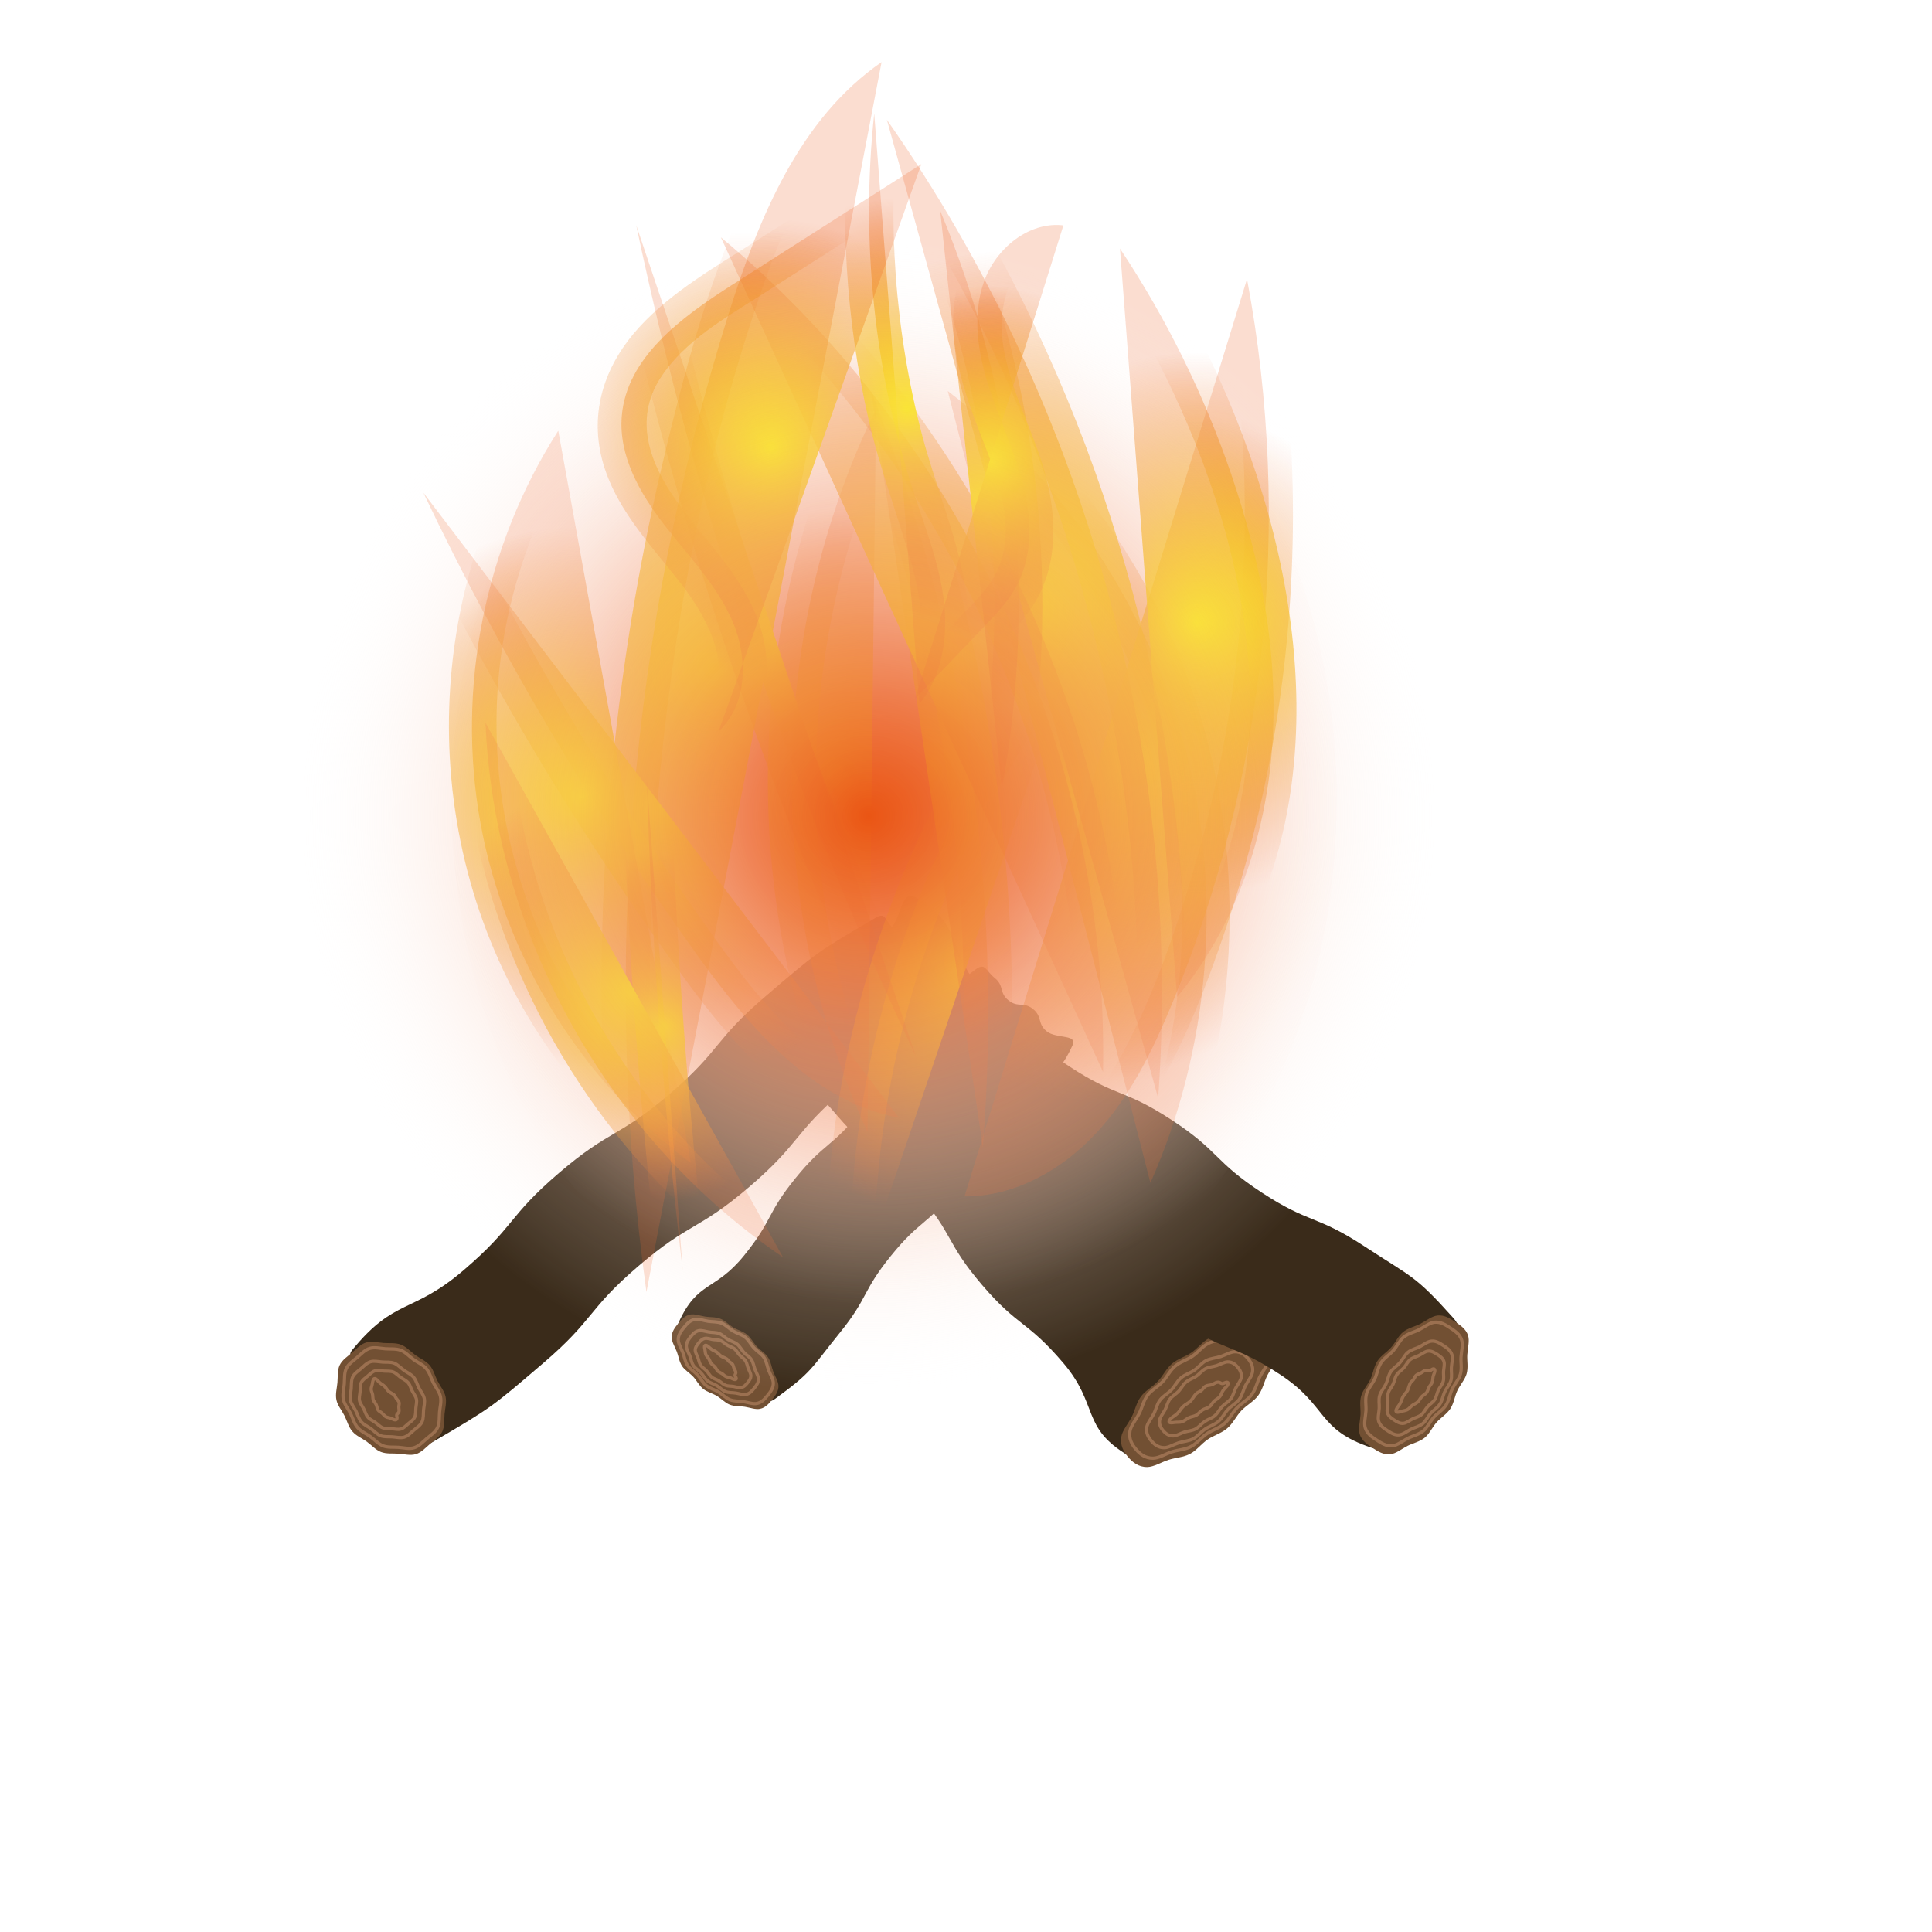 <?xml version="1.0" encoding="utf-8"?>
<!-- Generator: Adobe Illustrator 25.2.1, SVG Export Plug-In . SVG Version: 6.00 Build 0)  -->
<svg version="1.1" id="レイヤー_1" xmlns="http://www.w3.org/2000/svg" xmlns:xlink="http://www.w3.org/1999/xlink" x="0px"
	 y="0px" viewBox="0 0 600 600" style="enable-background:new 0 0 600 600;" xml:space="preserve">
<style type="text/css">
	.st0{fill:#3A2B1A;}
	.st1{fill:#725033;}
	.st2{fill:none;stroke:#9B7050;stroke-miterlimit:10;}
	.st3{fill:url(#SVGID_1_);}
	.st4{fill:url(#SVGID_2_);}
	.st5{fill:url(#SVGID_3_);}
	.st6{fill:url(#SVGID_4_);}
	.st7{fill:url(#SVGID_5_);}
	.st8{fill:url(#SVGID_6_);}
	.st9{fill:url(#SVGID_7_);}
	.st10{fill:url(#SVGID_8_);}
	.st11{fill:url(#SVGID_9_);}
	.st12{fill:url(#SVGID_10_);}
	.st13{fill:url(#SVGID_11_);}
	.st14{fill:url(#SVGID_12_);}
	.st15{fill:url(#SVGID_13_);}
	.st16{fill:url(#SVGID_14_);}
	.st17{fill:url(#SVGID_15_);}
	.st18{fill:url(#SVGID_16_);}
	.st19{fill:url(#SVGID_17_);}
	.st20{fill:url(#SVGID_18_);}
	.st21{fill:url(#SVGID_19_);}
	.st22{fill:url(#SVGID_20_);}
	.st23{fill:url(#SVGID_21_);}
	.st24{fill:url(#SVGID_22_);}
	.st25{fill:url(#SVGID_23_);}
	.st26{fill:url(#SVGID_24_);}
	.st27{fill:url(#SVGID_25_);}
	.st28{fill:url(#SVGID_26_);}
	.st29{fill:url(#SVGID_27_);}
	.st30{fill:url(#SVGID_28_);}
	.st31{fill:url(#SVGID_29_);}
	.st32{fill:url(#SVGID_30_);}
	.st33{fill:url(#SVGID_31_);}
	.st34{fill:url(#SVGID_32_);}
	.st35{fill:url(#SVGID_33_);}
	.st36{fill:url(#SVGID_34_);}
	.st37{fill:url(#SVGID_35_);}
	.st38{fill:url(#SVGID_36_);}
	.st39{fill:url(#SVGID_37_);}
	.st40{fill:url(#SVGID_38_);}
</style>
<g>
	<g>
		<path class="st0" d="M350.51,452.11c-14.93-8.82-9.11-15.75-20.39-28.93c-11.27-13.18-13.86-10.96-25.14-24.14
			c-11.27-13.18-8.69-15.39-19.96-28.57c-11.28-13.18-13.86-10.97-25.14-24.15c-11.28-13.18-13.27-11.98-19.67-28.1
			c-2.19-5.51,1.81-4.52,6.32-8.37c4.51-3.86,6.72-1.27,11.23-5.12c4.51-3.85,2.29-6.44,6.8-10.3c4.51-3.86,6.72-1.27,11.23-5.13
			c4.51-3.86,3.67-13.49,8.78-10.48c14.93,8.82,9.11,15.75,20.39,28.93c11.27,13.18,13.86,10.96,25.14,24.14
			c11.27,13.18,8.69,15.39,19.96,28.57c11.28,13.18,13.86,10.97,25.14,24.15c11.28,13.18,13.27,11.98,19.67,28.1
			c2.19,5.51-1.81,4.52-6.32,8.37c-4.51,3.86-6.72,1.27-11.23,5.12c-4.51,3.85-2.29,6.44-6.8,10.3c-4.51,3.86-8.15,0.57-11.52,5.45
			C354.72,448.13,355.62,455.13,350.51,452.11z"/>
	</g>
	<g>
		<path class="st1" d="M381.12,443.58c-1.81,1.55-4.23,2.2-6.07,3.47c-1.99,1.38-3.47,3.4-5.41,4.43c-2.19,1.16-4.71,1.21-6.72,1.88
			c-2.48,0.83-4.61,2.21-6.62,2.24c-2.73,0.04-4.57-1.49-5.93-3.08c-1.37-1.6-2.59-3.65-2.13-6.34c0.34-1.98,2.04-3.87,3.24-6.19
			c0.98-1.89,1.41-4.36,2.9-6.35c1.31-1.75,3.54-2.91,5.21-4.66c1.54-1.62,2.56-3.91,4.37-5.46c1.81-1.55,4.23-2.2,6.07-3.47
			c1.99-1.38,3.47-3.4,5.41-4.43c2.19-1.16,4.71-1.21,6.72-1.88c2.48-0.83,4.61-2.21,6.62-2.24c2.73-0.04,4.57,1.49,5.93,3.08
			c1.37,1.6,2.59,3.65,2.13,6.34c-0.34,1.98-2.04,3.87-3.24,6.19c-0.98,1.89-1.41,4.36-2.9,6.35c-1.31,1.75-3.54,2.91-5.21,4.66
			C383.95,439.74,382.93,442.04,381.12,443.58z"/>
	</g>
	<g>
		<path class="st2" d="M380.18,442.17c-1.61,1.38-3.77,1.96-5.4,3.09c-1.77,1.23-3.09,3.03-4.82,3.94
			c-1.95,1.03-4.19,1.07-5.98,1.67c-2.2,0.74-4.11,1.97-5.89,1.99c-2.43,0.04-4.07-1.32-5.28-2.74c-1.22-1.42-2.31-3.25-1.89-5.65
			c0.3-1.76,1.81-3.45,2.88-5.51c0.87-1.68,1.26-3.88,2.58-5.65c1.17-1.56,3.15-2.59,4.64-4.15c1.37-1.44,2.28-3.48,3.89-4.86
			c1.61-1.38,3.77-1.96,5.4-3.09c1.77-1.23,3.09-3.03,4.82-3.94c1.95-1.03,4.19-1.07,5.98-1.67c2.2-0.74,4.11-1.97,5.89-1.99
			c2.43-0.04,4.07,1.32,5.28,2.74c1.22,1.42,2.31,3.25,1.89,5.65c-0.3,1.76-1.81,3.45-2.88,5.51c-0.87,1.68-1.26,3.88-2.58,5.65
			c-1.17,1.56-3.15,2.59-4.64,4.15C382.7,438.75,381.79,440.79,380.18,442.17z"/>
	</g>
	<g>
		<path class="st2" d="M378.35,441.47c-1.22,1.05-2.86,1.49-4.1,2.35c-1.34,0.93-2.35,2.3-3.65,2.99c-1.48,0.78-3.18,0.82-4.54,1.27
			c-1.67,0.56-3.12,1.49-4.47,1.51c-1.85,0.03-3.09-1-4.01-2.08c-0.92-1.08-1.75-2.46-1.44-4.28c0.23-1.33,1.38-2.62,2.19-4.18
			c0.66-1.27,0.95-2.95,1.96-4.29c0.89-1.19,2.39-1.96,3.52-3.15c1.04-1.09,1.73-2.64,2.95-3.69c1.22-1.05,2.86-1.49,4.1-2.35
			c1.34-0.93,2.35-2.3,3.65-2.99c1.48-0.78,3.18-0.82,4.54-1.27c1.67-0.56,3.12-1.49,4.47-1.51c1.85-0.03,3.09,1,4.01,2.08
			c0.92,1.08,1.75,2.46,1.44,4.28c-0.23,1.33-1.38,2.62-2.19,4.18c-0.66,1.27-0.95,2.95-1.96,4.29c-0.89,1.19-2.39,1.96-3.52,3.15
			C380.27,438.88,379.58,440.43,378.35,441.47z"/>
	</g>
	<g>
		<path class="st2" d="M377.27,439.66c-0.94,0.81-2.2,1.15-3.16,1.81c-1.04,0.72-1.81,1.77-2.82,2.31c-1.14,0.6-2.45,0.63-3.5,0.98
			c-1.29,0.43-2.4,1.15-3.45,1.17c-1.42,0.02-2.38-0.77-3.09-1.61c-0.71-0.83-1.35-1.9-1.11-3.3c0.18-1.03,1.06-2.02,1.69-3.22
			c0.51-0.98,0.74-2.27,1.51-3.31c0.68-0.91,1.85-1.51,2.71-2.43c0.8-0.84,1.33-2.04,2.28-2.84c0.94-0.81,2.2-1.15,3.16-1.81
			c1.04-0.72,1.81-1.77,2.82-2.31c1.14-0.6,2.45-0.63,3.5-0.98c1.29-0.43,2.4-1.15,3.45-1.17c1.42-0.02,2.38,0.77,3.09,1.61
			c0.71,0.83,1.35,1.9,1.11,3.3c-0.18,1.03-1.06,2.02-1.69,3.22c-0.51,0.98-0.74,2.27-1.51,3.31c-0.68,0.91-1.85,1.51-2.71,2.43
			C378.74,437.66,378.21,438.85,377.27,439.66z"/>
	</g>
	<g>
		<path class="st2" d="M375.62,436.87c-0.71,0.49-1.58,0.63-2.21,1.04c-0.73,0.47-1.22,1.19-1.87,1.57
			c-0.75,0.43-1.63,0.48-2.31,0.81c-0.78,0.37-1.38,1-2.1,1.24c-0.79,0.26-1.65,0.1-2.42,0.23c-1.77,0.29-2.03-0.08-1.22-1.09
			c0.42-0.52,1.36-0.94,2.2-1.74c0.6-0.57,1.04-1.47,1.78-2.16c0.64-0.6,1.56-0.98,2.26-1.66c0.64-0.63,1.04-1.54,1.7-2.23
			c0.46-0.49,1.17-0.64,1.62-1.01c0.53-0.42,0.85-1.07,1.35-1.36c0.6-0.34,1.32-0.26,1.86-0.45c0.68-0.23,1.21-0.71,1.74-0.78
			c1.15-0.14,1.02,0.6,1.93,0.37c1.29-0.66,1.68-0.41,1.35,0.43c-0.2,0.5-0.91,0.99-1.42,1.72c-0.4,0.56-0.57,1.38-1.06,1.96
			c-0.48,0.57-1.26,0.89-1.75,1.39C376.45,435.76,376.1,436.54,375.62,436.87z"/>
	</g>
</g>
<g>
	<g>
		<path class="st0" d="M425.91,449.59c-16.96-5.61-13.43-12.93-28.37-22.72c-14.94-9.79-16.87-6.86-31.81-16.65
			c-14.94-9.79-13.02-12.73-27.96-22.53c-14.95-9.8-16.87-6.86-31.82-16.66c-14.95-9.8-15.7-8.92-27.62-22.23
			c-3.18-3.55-0.17-3.78,2.45-7.76c2.61-3.99,5.55-2.06,8.16-6.05c2.61-3.98-0.33-5.91,2.29-9.89c2.61-3.99,5.55-2.06,8.16-6.05
			c2.61-3.99-0.22-12.1,4.31-10.6c16.96,5.61,13.43,12.93,28.37,22.72c14.94,9.79,16.87,6.86,31.81,16.65
			c14.94,9.79,13.02,12.73,27.96,22.53c14.95,9.8,16.87,6.86,31.82,16.66c14.95,9.8,15.7,8.92,27.62,22.23
			c3.18,3.55,0.17,3.78-2.45,7.76c-2.61,3.99-5.55,2.06-8.16,6.05c-2.61,3.98,0.33,5.91-2.29,9.89c-2.61,3.99-6.83,1.93-8.36,6.45
			C428.02,445.31,430.44,451.08,425.91,449.59z"/>
	</g>
	<g>
		<path class="st1" d="M450.41,437.5c-1.12,1.71-2.99,2.77-4.25,4.21c-1.36,1.55-2.2,3.54-3.65,4.74c-1.63,1.34-3.75,1.74-5.38,2.58
			c-1.93,0.99-3.6,2.41-5.37,2.6c-2.12,0.23-3.88-0.91-5.49-1.97c-1.61-1.06-3.36-2.21-4-4.25c-0.53-1.71,0.1-3.79,0.24-5.96
			c0.12-1.83-0.36-3.94,0.22-5.96c0.52-1.81,2.01-3.37,2.89-5.24c0.81-1.73,1.04-3.87,2.16-5.58c1.12-1.71,2.99-2.77,4.25-4.21
			c1.36-1.55,2.2-3.54,3.65-4.74c1.63-1.34,3.75-1.74,5.38-2.58c1.93-0.99,3.6-2.41,5.37-2.6c2.12-0.23,3.88,0.91,5.49,1.97
			c1.61,1.06,3.36,2.21,4,4.25c0.53,1.71-0.1,3.79-0.24,5.96c-0.12,1.83,0.36,3.94-0.22,5.96c-0.52,1.81-2.01,3.37-2.89,5.24
			C451.76,433.65,451.53,435.8,450.41,437.5z"/>
	</g>
	<g>
		<path class="st2" d="M449.05,436.42c-0.99,1.52-2.66,2.47-3.78,3.74c-1.21,1.38-1.96,3.16-3.25,4.22
			c-1.45,1.19-3.34,1.55-4.79,2.3c-1.72,0.88-3.2,2.14-4.78,2.32c-1.89,0.21-3.45-0.81-4.89-1.75c-1.43-0.94-2.99-1.97-3.56-3.78
			c-0.47-1.52,0.09-3.38,0.21-5.31c0.1-1.63-0.32-3.5,0.19-5.31c0.46-1.61,1.79-3,2.57-4.66c0.72-1.54,0.93-3.45,1.92-4.97
			c0.99-1.52,2.66-2.47,3.78-3.74c1.21-1.38,1.96-3.16,3.25-4.22c1.45-1.19,3.34-1.55,4.79-2.3c1.72-0.88,3.2-2.14,4.78-2.32
			c1.89-0.21,3.45,0.81,4.89,1.75c1.43,0.94,2.99,1.97,3.56,3.78c0.47,1.52-0.09,3.38-0.21,5.31c-0.1,1.63,0.32,3.5-0.19,5.31
			c-0.46,1.61-1.79,3-2.57,4.66C450.25,432.99,450.05,434.9,449.05,436.42z"/>
	</g>
	<g>
		<path class="st2" d="M447.18,436.08c-0.75,1.15-2.02,1.87-2.87,2.84c-0.92,1.05-1.48,2.39-2.46,3.2c-1.1,0.91-2.53,1.18-3.64,1.74
			c-1.31,0.67-2.43,1.62-3.63,1.76c-1.43,0.16-2.62-0.62-3.71-1.33c-1.09-0.71-2.27-1.49-2.7-2.87c-0.36-1.15,0.07-2.56,0.16-4.03
			c0.08-1.24-0.25-2.66,0.15-4.03c0.35-1.22,1.36-2.28,1.95-3.54c0.55-1.17,0.71-2.62,1.46-3.77c0.75-1.15,2.02-1.87,2.87-2.84
			c0.92-1.05,1.48-2.39,2.46-3.2c1.1-0.91,2.53-1.18,3.64-1.74c1.31-0.67,2.43-1.62,3.63-1.76c1.43-0.16,2.62,0.62,3.71,1.33
			c1.09,0.71,2.27,1.49,2.7,2.87c0.36,1.15-0.07,2.56-0.16,4.03c-0.08,1.24,0.25,2.66-0.15,4.03c-0.35,1.22-1.36,2.28-1.95,3.54
			C448.09,433.48,447.94,434.93,447.18,436.08z"/>
	</g>
	<g>
		<path class="st2" d="M445.55,434.68c-0.58,0.89-1.56,1.44-2.21,2.19c-0.71,0.81-1.15,1.85-1.9,2.47c-0.85,0.7-1.95,0.91-2.8,1.34
			c-1.01,0.52-1.87,1.25-2.8,1.35c-1.1,0.12-2.02-0.48-2.86-1.03c-0.84-0.55-1.75-1.15-2.08-2.21c-0.28-0.89,0.05-1.97,0.13-3.1
			c0.06-0.95-0.19-2.05,0.11-3.11c0.27-0.94,1.05-1.75,1.51-2.73c0.42-0.9,0.54-2.02,1.13-2.9c0.58-0.89,1.56-1.44,2.21-2.19
			c0.71-0.81,1.15-1.85,1.9-2.47c0.85-0.7,1.95-0.91,2.8-1.34c1.01-0.52,1.87-1.25,2.8-1.35c1.1-0.12,2.02,0.48,2.86,1.03
			c0.84,0.55,1.75,1.15,2.08,2.21c0.28,0.89-0.05,1.97-0.13,3.1c-0.06,0.95,0.19,2.05-0.11,3.11c-0.27,0.94-1.05,1.75-1.51,2.73
			C446.25,432.67,446.13,433.79,445.55,434.68z"/>
	</g>
	<g>
		<path class="st2" d="M443.04,432.49c-0.46,0.53-1.11,0.84-1.54,1.3c-0.49,0.52-0.76,1.18-1.21,1.6c-0.52,0.48-1.2,0.7-1.69,1.08
			c-0.56,0.42-0.96,1.01-1.51,1.31c-0.59,0.32-1.3,0.34-1.92,0.55c-1.38,0.47-1.81,0.28-1.56-0.56c0.15-0.5,0.76-1.09,1.24-1.95
			c0.33-0.59,0.49-1.39,0.9-2.12c0.36-0.62,0.97-1.16,1.36-1.86c0.35-0.65,0.46-1.45,0.8-2.16c0.25-0.51,0.75-0.82,1.04-1.21
			c0.33-0.46,0.49-1.03,0.85-1.35c0.43-0.38,1.02-0.46,1.44-0.69c0.52-0.28,0.92-0.72,1.36-0.84c0.91-0.25,0.93,0.37,1.64,0.04
			c0.86-0.72,1.31-0.65,1.37,0.03c0.03,0.44-0.33,1.05-0.52,1.77c-0.14,0.55-0.08,1.23-0.3,1.82c-0.22,0.58-0.72,1.04-0.99,1.56
			C443.46,431.44,443.35,432.13,443.04,432.49z"/>
	</g>
</g>
<g>
	<g>
		<path class="st0" d="M109.38,419.26c13.31-16.31,18.63-11.11,34.62-24.8c16-13.69,13.6-16.49,29.59-30.18
			c16-13.69,18.4-10.88,34.39-24.56c16-13.69,13.6-16.49,29.6-30.18c16-13.69,15.96-13.75,34.13-24.38
			c3.28-1.92,2.94,0.09,5.41,2.98c2.47,2.88-0.34,5.29,2.13,8.17c2.47,2.89,5.28,0.49,7.75,3.37c2.47,2.89-0.34,5.29,2.14,8.18
			c2.47,2.89,10.18,2.8,7.78,5.74c-13.31,16.31-18.63,11.11-34.62,24.8c-16,13.69-13.6,16.49-29.59,30.18
			c-16,13.69-18.4,10.88-34.39,24.56c-16,13.69-13.6,16.49-29.6,30.18c-16,13.69-15.96,13.75-34.13,24.38
			c-3.28,1.92-2.94-0.09-5.41-2.98c-2.47-2.88,0.34-5.29-2.13-8.17c-2.47-2.89-5.28-0.49-7.75-3.37c-2.47-2.89,0.63-6.28-2.47-8.48
			C112.56,421.66,106.98,422.21,109.38,419.26z"/>
	</g>
	<g>
		<path class="st1" d="M109.42,444.53c-1.21-1.42-1.64-3.32-2.44-4.88c-0.85-1.66-2.12-3.14-2.49-4.85
			c-0.4-1.82,0.16-3.69,0.31-5.44c0.15-1.85-0.06-3.79,0.7-5.4c0.77-1.62,2.4-2.66,3.81-3.86c1.4-1.2,2.68-2.65,4.41-3.17
			c1.7-0.5,3.59,0.01,5.44,0.15c1.75,0.13,3.68-0.14,5.42,0.54c1.63,0.64,2.9,2.12,4.41,3.22c1.42,1.03,3.23,1.75,4.45,3.16
			c1.21,1.42,1.64,3.32,2.44,4.88c0.85,1.66,2.12,3.14,2.49,4.85c0.4,1.82-0.16,3.69-0.31,5.44c-0.15,1.85,0.06,3.79-0.7,5.4
			c-0.77,1.62-2.4,2.66-3.81,3.86c-1.4,1.2-2.68,2.65-4.41,3.17c-1.7,0.5-3.59-0.01-5.44-0.15c-1.75-0.13-3.68,0.14-5.42-0.54
			c-1.63-0.64-2.9-2.12-4.41-3.22C112.45,446.67,110.64,445.95,109.42,444.53z"/>
	</g>
	<g>
		<path class="st2" d="M111.04,443.32c-1.08-1.26-1.46-2.96-2.17-4.35c-0.76-1.48-1.89-2.8-2.22-4.32
			c-0.36-1.62,0.15-3.29,0.27-4.84c0.13-1.65-0.06-3.38,0.62-4.8c0.69-1.45,2.14-2.37,3.39-3.44c1.25-1.07,2.39-2.36,3.92-2.82
			c1.51-0.45,3.2,0.01,4.84,0.13c1.56,0.12,3.27-0.12,4.82,0.48c1.45,0.57,2.58,1.89,3.92,2.86c1.26,0.92,2.88,1.55,3.96,2.82
			c1.08,1.26,1.46,2.96,2.17,4.35c0.76,1.48,1.89,2.8,2.22,4.32c0.36,1.62-0.15,3.29-0.27,4.84c-0.13,1.65,0.06,3.38-0.62,4.8
			c-0.69,1.45-2.14,2.37-3.39,3.44c-1.25,1.07-2.39,2.36-3.92,2.82c-1.51,0.45-3.2-0.01-4.84-0.13c-1.56-0.12-3.27,0.12-4.82-0.48
			c-1.45-0.57-2.58-1.89-3.92-2.86C113.74,445.22,112.13,444.58,111.04,443.32z"/>
	</g>
	<g>
		<path class="st2" d="M112.2,441.55c-0.82-0.96-1.11-2.24-1.65-3.3c-0.57-1.12-1.43-2.12-1.69-3.28c-0.27-1.23,0.11-2.49,0.21-3.67
			c0.1-1.25-0.04-2.56,0.47-3.65c0.52-1.1,1.62-1.8,2.57-2.61c0.95-0.81,1.81-1.79,2.98-2.14c1.15-0.34,2.43,0.01,3.68,0.1
			c1.18,0.09,2.48-0.09,3.66,0.36c1.1,0.43,1.96,1.43,2.98,2.17c0.96,0.7,2.18,1.18,3,2.14c0.82,0.96,1.11,2.24,1.65,3.3
			c0.57,1.12,1.43,2.12,1.69,3.28c0.27,1.23-0.11,2.49-0.21,3.67c-0.1,1.25,0.04,2.56-0.47,3.65c-0.52,1.1-1.62,1.8-2.57,2.61
			c-0.95,0.81-1.81,1.79-2.98,2.14c-1.15,0.34-2.43-0.01-3.68-0.1c-1.18-0.09-2.48,0.09-3.66-0.36c-1.1-0.43-1.96-1.43-2.98-2.17
			C114.24,442.99,113.02,442.51,112.2,441.55z"/>
	</g>
	<g>
		<path class="st2" d="M114.24,440.1c-0.63-0.74-0.85-1.73-1.27-2.54c-0.44-0.87-1.1-1.64-1.3-2.53c-0.21-0.95,0.09-1.92,0.16-2.83
			c0.08-0.96-0.03-1.98,0.36-2.81c0.4-0.85,1.25-1.39,1.98-2.01c0.73-0.63,1.4-1.38,2.3-1.65c0.89-0.26,1.87,0,2.83,0.08
			c0.91,0.07,1.92-0.07,2.82,0.28c0.85,0.33,1.51,1.1,2.3,1.67c0.74,0.54,1.68,0.91,2.32,1.65c0.63,0.74,0.85,1.73,1.27,2.54
			c0.44,0.87,1.1,1.64,1.3,2.53c0.21,0.95-0.09,1.92-0.16,2.83c-0.08,0.96,0.03,1.98-0.36,2.81c-0.4,0.85-1.25,1.39-1.98,2.01
			c-0.73,0.63-1.4,1.38-2.3,1.65c-0.89,0.26-1.87,0-2.83-0.08c-0.91-0.07-1.92,0.07-2.82-0.28c-0.85-0.33-1.51-1.1-2.3-1.67
			C115.82,441.21,114.87,440.84,114.24,440.1z"/>
	</g>
	<g>
		<path class="st2" d="M117.39,437.86c-0.29-0.52-0.33-1.14-0.56-1.62c-0.26-0.54-0.71-0.96-0.89-1.46
			c-0.2-0.56-0.12-1.17-0.23-1.69c-0.12-0.57-0.43-1.09-0.44-1.65c-0.01-0.55,0.27-1.1,0.36-1.67c0.17-1.11,0.36-1.68,0.81-1.63
			c0.41,0.04,0.83,0.66,1.49,1.27c0.41,0.38,1.04,0.66,1.55,1.17c0.43,0.42,0.72,1.06,1.22,1.52c0.46,0.42,1.11,0.65,1.63,1.07
			c0.4,0.32,0.53,0.83,0.78,1.18c0.28,0.41,0.7,0.73,0.82,1.16c0.13,0.47-0.07,0.97-0.08,1.41c-0.01,0.51,0.16,1.01,0.06,1.42
			c-0.2,0.78-0.69,0.57-0.72,1.27c0.23,0.79,0.12,1.28-0.38,1.35c-0.39,0.05-0.9-0.3-1.5-0.53c-0.46-0.18-1.05-0.19-1.52-0.47
			c-0.46-0.27-0.76-0.79-1.15-1.1C118.16,438.46,117.59,438.22,117.39,437.86z"/>
	</g>
</g>
<g>
	<g>
		<path class="st0" d="M210.73,410.81c5.84-13.08,11.31-9.73,20.33-20.87c9.02-11.14,6.91-12.84,15.93-23.98
			c9.02-11.14,11.12-9.43,20.14-20.57c9.02-11.14,6.92-12.84,15.94-23.98s8.31-11.89,19.89-20.33c3.09-2.25,3.02,0.26,5.99,2.66
			c2.97,2.4,1.26,4.51,4.23,6.91c2.97,2.41,4.67,0.3,7.64,2.71c2.97,2.41,1.27,4.51,4.24,6.92c2.97,2.41,9.59,0.82,8.03,4.31
			c-5.84,13.08-11.31,9.73-20.33,20.87c-9.02,11.14-6.91,12.84-15.93,23.98c-9.02,11.14-11.12,9.43-20.14,20.57
			c-9.02,11.14-6.92,12.84-15.94,23.98c-9.02,11.14-8.31,11.89-19.89,20.33c-3.09,2.25-3.02-0.26-5.99-2.66
			c-2.97-2.4-1.26-4.51-4.23-6.91c-2.97-2.41-4.67-0.3-7.64-2.71c-2.97-2.41-1.05-5.51-4.53-7.1
			C213.92,412.88,209.17,414.31,210.73,410.81z"/>
	</g>
	<g>
		<path class="st1" d="M218.35,431.31c-1.27-1.03-1.99-2.59-3.03-3.71c-1.13-1.21-2.63-2.06-3.47-3.31
			c-0.94-1.41-1.11-3.12-1.65-4.49c-0.63-1.62-1.6-3.07-1.61-4.5c-0.01-1.71,1.02-3.03,1.99-4.23c0.97-1.2,2.05-2.48,3.73-2.82
			c1.4-0.29,3.02,0.36,4.74,0.64c1.45,0.24,3.16,0.05,4.73,0.68c1.4,0.56,2.54,1.85,3.96,2.7c1.31,0.79,2.99,1.17,4.26,2.2
			c1.27,1.03,1.99,2.59,3.03,3.71c1.13,1.21,2.63,2.06,3.47,3.31c0.94,1.41,1.11,3.12,1.65,4.49c0.63,1.62,1.6,3.07,1.61,4.5
			c0.01,1.71-1.02,3.03-1.99,4.23c-0.97,1.2-2.05,2.48-3.73,2.82c-1.4,0.29-3.02-0.36-4.74-0.64c-1.45-0.24-3.16-0.05-4.73-0.68
			c-1.4-0.56-2.54-1.85-3.96-2.7C221.3,432.72,219.62,432.34,218.35,431.31z"/>
	</g>
	<g>
		<path class="st2" d="M219.33,430.31c-1.13-0.92-1.77-2.31-2.7-3.3c-1.01-1.08-2.34-1.83-3.09-2.95c-0.84-1.25-0.99-2.78-1.47-4
			c-0.56-1.44-1.43-2.73-1.44-4.01c-0.01-1.52,0.9-2.7,1.77-3.77c0.87-1.07,1.82-2.21,3.32-2.51c1.25-0.25,2.69,0.32,4.22,0.57
			c1.29,0.21,2.82,0.05,4.21,0.61c1.25,0.5,2.26,1.65,3.52,2.41c1.17,0.7,2.66,1.04,3.79,1.96c1.13,0.92,1.77,2.31,2.7,3.3
			c1.01,1.08,2.34,1.83,3.09,2.95c0.84,1.25,0.99,2.78,1.47,4c0.56,1.44,1.43,2.73,1.44,4.01c0.01,1.52-0.9,2.7-1.77,3.77
			c-0.87,1.07-1.82,2.21-3.32,2.51c-1.25,0.25-2.69-0.32-4.22-0.57c-1.29-0.21-2.82-0.05-4.21-0.61c-1.25-0.5-2.26-1.65-3.52-2.41
			C221.95,431.57,220.46,431.23,219.33,430.31z"/>
	</g>
	<g>
		<path class="st2" d="M219.74,428.85c-0.86-0.7-1.34-1.75-2.05-2.51c-0.76-0.82-1.78-1.39-2.34-2.24
			c-0.64-0.95-0.75-2.11-1.12-3.03c-0.43-1.1-1.08-2.07-1.09-3.04c-0.01-1.16,0.69-2.05,1.34-2.86c0.66-0.81,1.38-1.68,2.52-1.91
			c0.95-0.19,2.04,0.24,3.2,0.43c0.98,0.16,2.14,0.04,3.2,0.46c0.95,0.38,1.71,1.25,2.67,1.83c0.89,0.53,2.02,0.79,2.88,1.49
			c0.86,0.7,1.34,1.75,2.05,2.51c0.76,0.82,1.78,1.39,2.34,2.24c0.64,0.95,0.75,2.11,1.12,3.03c0.43,1.1,1.08,2.07,1.09,3.04
			c0.01,1.16-0.69,2.05-1.34,2.86c-0.66,0.81-1.38,1.68-2.52,1.91c-0.95,0.19-2.04-0.24-3.2-0.43c-0.98-0.16-2.14-0.04-3.2-0.46
			c-0.95-0.38-1.71-1.25-2.67-1.83C221.74,429.8,220.6,429.54,219.74,428.85z"/>
	</g>
	<g>
		<path class="st2" d="M221,427.66c-0.66-0.54-1.04-1.35-1.58-1.93c-0.59-0.63-1.37-1.07-1.81-1.73c-0.49-0.73-0.58-1.62-0.86-2.34
			c-0.33-0.84-0.83-1.6-0.84-2.34c-0.01-0.89,0.53-1.58,1.04-2.2c0.51-0.63,1.07-1.29,1.94-1.47c0.73-0.15,1.57,0.19,2.47,0.34
			c0.76,0.12,1.65,0.03,2.46,0.36c0.73,0.29,1.32,0.96,2.06,1.41c0.68,0.41,1.56,0.61,2.22,1.14c0.66,0.54,1.04,1.35,1.58,1.93
			c0.59,0.63,1.37,1.07,1.81,1.73c0.49,0.73,0.58,1.62,0.86,2.34c0.33,0.84,0.83,1.6,0.84,2.34c0.01,0.89-0.53,1.58-1.04,2.2
			c-0.51,0.63-1.07,1.29-1.94,1.47c-0.73,0.15-1.57-0.19-2.47-0.34c-0.76-0.12-1.65-0.03-2.46-0.36c-0.73-0.29-1.32-0.96-2.06-1.41
			C222.53,428.39,221.66,428.2,221,427.66z"/>
	</g>
	<g>
		<path class="st2" d="M222.94,425.83c-0.39-0.41-0.59-0.95-0.92-1.32c-0.37-0.43-0.87-0.71-1.17-1.1
			c-0.34-0.45-0.47-1.01-0.73-1.43c-0.29-0.48-0.72-0.85-0.92-1.32c-0.21-0.5-0.17-1.06-0.29-1.57c-0.26-1.14-0.08-1.47,0.58-1.2
			c0.39,0.16,0.82,0.68,1.46,1.14c0.44,0.31,1.06,0.51,1.61,0.9c0.47,0.34,0.85,0.86,1.38,1.22c0.49,0.33,1.12,0.49,1.65,0.82
			c0.39,0.24,0.6,0.66,0.89,0.92c0.34,0.3,0.77,0.48,1.01,0.8c0.27,0.37,0.29,0.84,0.44,1.2c0.18,0.44,0.49,0.8,0.55,1.16
			c0.12,0.74-0.36,0.7-0.16,1.3c0.5,0.75,0.41,1.1-0.14,1.08c-0.35-0.01-0.82-0.34-1.37-0.55c-0.43-0.16-0.97-0.17-1.42-0.4
			c-0.45-0.22-0.78-0.65-1.17-0.9C223.74,426.27,223.21,426.11,222.94,425.83z"/>
	</g>
</g>
<radialGradient id="SVGID_1_" cx="277.712" cy="248.612" r="156.895" gradientUnits="userSpaceOnUse">
	<stop  offset="0" style="stop-color:#EA5514"/>
	<stop  offset="1" style="stop-color:#FFFFFF;stop-opacity:0"/>
</radialGradient>
<ellipse class="st3" cx="277.71" cy="248.61" rx="137.42" ry="174.2"/>
<g>
	
		<radialGradient id="SVGID_2_" cx="340.223" cy="285.774" r="91.303" gradientTransform="matrix(-0.999 -0.044 0.044 -0.999 660.018 545.258)" gradientUnits="userSpaceOnUse">
		<stop  offset="0" style="stop-color:#FAEE00"/>
		<stop  offset="1" style="stop-color:#EA5514;stop-opacity:0.2"/>
	</radialGradient>
	<path class="st4" d="M294.34,121.44c36.22,27.73,62.75,67.87,74.06,112.06c11.31,44.19,7.32,92.14-11.13,133.86"/>
	<g>
		<radialGradient id="SVGID_3_" cx="334.624" cy="244.33" r="91.749" gradientUnits="userSpaceOnUse">
			<stop  offset="0" style="stop-color:#FAEE00"/>
			<stop  offset="1" style="stop-color:#EA5514;stop-opacity:0"/>
		</radialGradient>
		<path class="st5" d="M290.56,127.92c53.83,41.56,82.37,109.48,75.62,176.94c-2.02,20.14-7.28,40.18-15.38,58.72
			c-1.63,3.74-1.07,8.01,2.69,10.26c3.16,1.89,8.64,1.01,10.26-2.69c30.5-69.78,22.32-152.11-23.41-213.4
			c-12.11-16.23-26.18-30.42-42.2-42.79c-3.23-2.49-8.37-0.47-10.26,2.69C285.56,121.5,287.37,125.46,290.56,127.92L290.56,127.92z"
			/>
	</g>
</g>
<g>
	<radialGradient id="SVGID_4_" cx="300" cy="300" r="78.965" gradientUnits="userSpaceOnUse">
		<stop  offset="0" style="stop-color:#FAEE00"/>
		<stop  offset="1" style="stop-color:#EA5514;stop-opacity:0"/>
	</radialGradient>
	<path class="st6" d="M264.36,405.7c-4-76.12,22.21-153.41,71.68-211.4"/>
	<g>
		<radialGradient id="SVGID_5_" cx="299.857" cy="299.717" r="79.284" gradientUnits="userSpaceOnUse">
			<stop  offset="0" style="stop-color:#FAEE00"/>
			<stop  offset="1" style="stop-color:#EA5514;stop-opacity:0"/>
		</radialGradient>
		<path class="st7" d="M271.86,405.7c-2.87-57.86,11.51-115.93,40.92-165.84c8.37-14.21,17.9-27.68,28.57-40.25
			c6.21-7.32-4.35-17.98-10.61-10.61c-39.69,46.79-64.66,104.58-72.08,165.46c-2.07,17-2.65,34.14-1.8,51.24
			C257.33,415.3,272.34,415.36,271.86,405.7L271.86,405.7z"/>
	</g>
</g>
<g>
	
		<radialGradient id="SVGID_6_" cx="221.359" cy="207.557" r="138.188" gradientTransform="matrix(0.986 0.168 -0.168 0.986 38.103 -34.304)" gradientUnits="userSpaceOnUse">
		<stop  offset="0" style="stop-color:#FAEE00"/>
		<stop  offset="1" style="stop-color:#EA5514;stop-opacity:0.2"/>
	</radialGradient>
	<path class="st8" d="M273.78,19.29c-25.49,17.59-38.11,48.32-47.4,77.86c-30.76,97.84-39.58,202.5-25.62,304.11"/>
	<g>
		<radialGradient id="SVGID_7_" cx="233.85" cy="210.089" r="138.183" gradientUnits="userSpaceOnUse">
			<stop  offset="0" style="stop-color:#FAEE00"/>
			<stop  offset="1" style="stop-color:#EA5514;stop-opacity:0"/>
		</radialGradient>
		<path class="st9" d="M269.99,12.82c-19.63,13.84-32.22,33.95-41.33,55.82c-9.95,23.89-16.75,49.3-22.71,74.44
			c-12.91,54.47-19.37,110.57-19.13,166.55c0.13,31.34,2.48,62.58,6.7,93.62c0.54,4.01,5.7,6.23,9.23,5.24
			c4.33-1.21,5.79-5.18,5.24-9.23c-7.2-52.91-8.05-106.74-2.93-159.88c5-51.94,15.49-104.33,32.99-153.57
			c8.05-22.63,19.36-45.85,39.51-60.05C285.39,20.25,277.91,7.24,269.99,12.82L269.99,12.82z"/>
	</g>
</g>
<g>
	<radialGradient id="SVGID_8_" cx="258.981" cy="239.264" r="79.925" gradientUnits="userSpaceOnUse">
		<stop  offset="0" style="stop-color:#FAEE00"/>
		<stop  offset="1" style="stop-color:#EA5514;stop-opacity:0.2"/>
	</radialGradient>
	<path class="st10" d="M269.42,351.53c-32.29-70.29-31.3-155.03,2.65-224.54"/>
	<g>
		<radialGradient id="SVGID_9_" cx="258.956" cy="239.166" r="80.175" gradientUnits="userSpaceOnUse">
			<stop  offset="0" style="stop-color:#FAEE00"/>
			<stop  offset="1" style="stop-color:#EA5514;stop-opacity:0"/>
		</radialGradient>
		<path class="st11" d="M275.9,347.75c-24.1-52.93-28.83-114.17-14.36-170.4c4.13-16.05,9.79-31.65,17.01-46.57
			c4.19-8.65-8.74-16.27-12.95-7.57c-27.28,56.35-34.2,121.45-19.83,182.38c4.04,17.13,9.9,33.72,17.19,49.73
			c1.69,3.72,7,4.55,10.26,2.69C277.02,355.84,277.57,351.41,275.9,347.75L275.9,347.75z"/>
	</g>
</g>
<g>
	
		<radialGradient id="SVGID_10_" cx="353.712" cy="235.849" r="108.124" gradientTransform="matrix(0.836 0.548 -0.548 0.836 187.166 -155.303)" gradientUnits="userSpaceOnUse">
		<stop  offset="0" style="stop-color:#FAEE00"/>
		<stop  offset="1" style="stop-color:#EA5514;stop-opacity:0.2"/>
	</radialGradient>
	<path class="st12" d="M387.27,86.67c14.17,75.2,5.96,154.49-23.34,225.19c-5.96,14.38-12.92,28.64-23.51,40.05
		c-10.59,11.41-25.32,19.75-40.88,19.63"/>
	<g>
		<radialGradient id="SVGID_11_" cx="347.041" cy="229.142" r="106.464" gradientUnits="userSpaceOnUse">
			<stop  offset="0" style="stop-color:#FAEE00"/>
			<stop  offset="1" style="stop-color:#EA5514;stop-opacity:0"/>
		</radialGradient>
		<path class="st13" d="M380.04,88.66c7.57,40.7,8.57,82.72,3.01,123.75c-2.75,20.29-7.15,40.38-13.02,60
			c-5.72,19.12-12.47,38.53-22.16,56.04c-10.01,18.08-26.2,35.33-48.32,35.58c-9.65,0.11-9.67,15.11,0,15
			c46.44-0.51,67.15-50.05,79.95-87.15c14.55-42.17,21.96-86.93,22.04-131.53c0.05-25.38-2.4-50.73-7.04-75.68
			C392.74,75.19,378.28,79.21,380.04,88.66L380.04,88.66z"/>
	</g>
</g>
<g>
	<radialGradient id="SVGID_12_" cx="205.319" cy="250.067" r="86.239" gradientUnits="userSpaceOnUse">
		<stop  offset="0" style="stop-color:#FAEE00"/>
		<stop  offset="1" style="stop-color:#EA5514;stop-opacity:0.2"/>
	</radialGradient>
	<path class="st14" d="M279.17,347.13c-27.01-5.07-46.5-28.17-62.59-50.45c-32.63-45.19-61.15-93.35-85.1-143.67"/>
	<g>
		<radialGradient id="SVGID_13_" cx="205.14" cy="250.205" r="86.555" gradientUnits="userSpaceOnUse">
			<stop  offset="0" style="stop-color:#FAEE00"/>
			<stop  offset="1" style="stop-color:#EA5514;stop-opacity:0"/>
		</radialGradient>
		<path class="st15" d="M281.16,339.9c-28.34-5.7-46.68-30.85-62.43-53.05c-19.71-27.78-37.89-56.65-54.42-86.43
			c-9.32-16.79-18.09-33.87-26.36-51.2c-4.16-8.71-17.09-1.11-12.95,7.57c15.21,31.86,32.17,62.87,50.89,92.81
			c9.52,15.23,19.49,30.18,29.89,44.82c8.82,12.42,17.86,24.87,28.78,35.56c11.87,11.63,26.13,21.06,42.62,24.38
			C286.6,356.26,290.63,341.8,281.16,339.9L281.16,339.9z"/>
	</g>
</g>
<g>
	<radialGradient id="SVGID_14_" cx="180.546" cy="247.454" r="83.898" gradientUnits="userSpaceOnUse">
		<stop  offset="0" style="stop-color:#FAEE00"/>
		<stop  offset="1" style="stop-color:#EA5514;stop-opacity:0.2"/>
	</radialGradient>
	<path class="st16" d="M214.53,361.13c-33.94-25.36-57.77-63.89-65.32-105.58s1.27-86.13,24.17-121.78"/>
	<g>
		<radialGradient id="SVGID_15_" cx="180.446" cy="247.604" r="84.153" gradientUnits="userSpaceOnUse">
			<stop  offset="0" style="stop-color:#FAEE00"/>
			<stop  offset="1" style="stop-color:#EA5514;stop-opacity:0"/>
		</radialGradient>
		<path class="st17" d="M218.31,354.66c-50.56-38.17-74.38-104.47-59.95-166.06c4.25-18.16,11.5-35.29,21.49-51.04
			c5.19-8.17-7.79-15.71-12.95-7.57c-37.97,59.81-36.62,138.75,4.21,196.77c11.05,15.7,24.32,29.29,39.63,40.85
			c3.26,2.46,8.35,0.49,10.26-2.69C223.29,361.1,221.53,357.08,218.31,354.66L218.31,354.66z"/>
	</g>
</g>
<g>
	<radialGradient id="SVGID_16_" cx="241.043" cy="199.08" r="96.346" gradientUnits="userSpaceOnUse">
		<stop  offset="0" style="stop-color:#FAEE00"/>
		<stop  offset="1" style="stop-color:#EA5514;stop-opacity:0.2"/>
	</radialGradient>
	<path class="st18" d="M197.59,69.94c18.76,89.09,48,175.97,86.91,258.28"/>
	<g>
		<radialGradient id="SVGID_17_" cx="240.968" cy="199.21" r="96.525" gradientUnits="userSpaceOnUse">
			<stop  offset="0" style="stop-color:#FAEE00"/>
			<stop  offset="1" style="stop-color:#EA5514;stop-opacity:0"/>
		</radialGradient>
		<path class="st19" d="M190.36,71.94c14.77,69.87,35.86,138.36,63.08,204.39c7.73,18.76,15.92,37.33,24.58,55.68
			c4.12,8.72,17.05,1.12,12.95-7.57c-30.06-63.72-54.28-130.14-72.32-198.25c-5.11-19.29-9.71-38.71-13.84-58.24
			C202.82,58.51,188.36,62.5,190.36,71.94L190.36,71.94z"/>
	</g>
</g>
<g>
	<radialGradient id="SVGID_18_" cx="288.699" cy="238.782" r="84.069" gradientUnits="userSpaceOnUse">
		<stop  offset="0" style="stop-color:#FAEE00"/>
		<stop  offset="1" style="stop-color:#EA5514;stop-opacity:0.2"/>
	</radialGradient>
	<path class="st20" d="M270.51,121.29c29.1,74.37,41.07,155.38,34.72,234.98"/>
	<g>
		<radialGradient id="SVGID_19_" cx="288.716" cy="238.626" r="84.254" gradientUnits="userSpaceOnUse">
			<stop  offset="0" style="stop-color:#FAEE00"/>
			<stop  offset="1" style="stop-color:#EA5514;stop-opacity:0"/>
		</radialGradient>
		<path class="st21" d="M263.28,123.28c22.4,57.55,34.74,118.76,36,180.52c0.36,17.51-0.18,35.02-1.55,52.47
			c-0.75,9.63,14.25,9.58,15,0c4.87-62.51-1.28-125.89-18.08-186.31c-4.77-17.17-10.44-34.07-16.9-50.67
			c-1.46-3.76-5.04-6.41-9.23-5.24C264.92,115.06,261.8,119.48,263.28,123.28L263.28,123.28z"/>
	</g>
</g>
<g>
	<radialGradient id="SVGID_20_" cx="318.137" cy="189.123" r="111.589" gradientUnits="userSpaceOnUse">
		<stop  offset="0" style="stop-color:#FAEE00"/>
		<stop  offset="1" style="stop-color:#EA5514;stop-opacity:0.2"/>
	</radialGradient>
	<path class="st22" d="M275.43,37.2c61.6,87.71,91.88,196.94,84.25,303.85"/>
	<g>
		<radialGradient id="SVGID_21_" cx="318.183" cy="189.172" r="111.675" gradientUnits="userSpaceOnUse">
			<stop  offset="0" style="stop-color:#FAEE00"/>
			<stop  offset="1" style="stop-color:#EA5514;stop-opacity:0"/>
		</radialGradient>
		<path class="st23" d="M268.96,40.98c47.38,67.73,76.34,147.98,82.9,230.4c1.85,23.18,1.93,46.46,0.32,69.66
			c-0.67,9.63,14.33,9.59,15,0c5.88-84.58-11.48-170.23-48.92-246.23c-10.53-21.37-22.7-41.88-36.35-61.4
			C276.42,25.56,263.41,33.05,268.96,40.98L268.96,40.98z"/>
	</g>
</g>
<g>
	<radialGradient id="SVGID_22_" cx="371.669" cy="193.419" r="83.89" gradientUnits="userSpaceOnUse">
		<stop  offset="0" style="stop-color:#FAEE00"/>
		<stop  offset="1" style="stop-color:#EA5514;stop-opacity:0.2"/>
	</radialGradient>
	<path class="st24" d="M347.82,77.2c14.5,21.81,26.17,45.51,34.62,70.3c9.17,26.88,14.58,55.36,12.69,83.7s-11.42,56.59-29.58,78.43
		"/>
	<g>
		<radialGradient id="SVGID_23_" cx="371.711" cy="193.552" r="84.091" gradientUnits="userSpaceOnUse">
			<stop  offset="0" style="stop-color:#FAEE00"/>
			<stop  offset="1" style="stop-color:#EA5514;stop-opacity:0"/>
		</radialGradient>
		<path class="st25" d="M341.35,80.99c33.65,50.96,58.43,118.46,41.21,179.53c-4.47,15.88-11.83,31.02-22.3,43.81
			c-2.59,3.16-3.03,7.51,0,10.61c2.62,2.68,8.05,3.13,10.61,0c44.81-54.73,36.38-130.12,10.43-191.25
			c-7.45-17.56-16.49-34.36-27-50.27C349,65.4,336.01,72.9,341.35,80.99L341.35,80.99z"/>
	</g>
</g>
<g>
	<radialGradient id="SVGID_24_" cx="206.458" cy="318.498" r="53.946" gradientUnits="userSpaceOnUse">
		<stop  offset="0" style="stop-color:#FAEE00"/>
		<stop  offset="1" style="stop-color:#EA5514;stop-opacity:0.2"/>
	</radialGradient>
	<path class="st26" d="M212.02,394.59c-5.93-50.53-9.64-101.32-11.13-152.18"/>
	<g>
		<radialGradient id="SVGID_25_" cx="206.474" cy="318.628" r="53.928" gradientUnits="userSpaceOnUse">
			<stop  offset="0" style="stop-color:#FAEE00"/>
			<stop  offset="1" style="stop-color:#EA5514;stop-opacity:0"/>
		</radialGradient>
		<path class="st27" d="M219.52,394.59c-5.9-50.54-9.61-101.31-11.13-152.18c-0.29-9.63-15.29-9.67-15,0
			c1.52,50.86,5.23,101.63,11.13,152.18c0.47,4.02,3.11,7.5,7.5,7.5C215.71,402.09,219.99,398.64,219.52,394.59L219.52,394.59z"/>
	</g>
</g>
<g>
	<radialGradient id="SVGID_26_" cx="196.97" cy="307.45" r="67.149" gradientUnits="userSpaceOnUse">
		<stop  offset="0" style="stop-color:#FAEE00"/>
		<stop  offset="1" style="stop-color:#EA5514;stop-opacity:0.2"/>
	</radialGradient>
	<path class="st28" d="M243.15,390.43c-54.35-36.86-89.68-100.34-92.37-165.95"/>
	<g>
		<radialGradient id="SVGID_27_" cx="196.794" cy="307.73" r="67.394" gradientUnits="userSpaceOnUse">
			<stop  offset="0" style="stop-color:#FAEE00"/>
			<stop  offset="1" style="stop-color:#EA5514;stop-opacity:0"/>
		</radialGradient>
		<path class="st29" d="M246.94,383.95c-52.17-35.68-85.82-96.36-88.65-159.48c-0.43-9.61-15.43-9.67-15,0
			c2.38,53.11,24.61,104.45,61.24,142.94c10.52,11.05,22.25,20.88,34.84,29.48C247.36,402.37,254.87,389.37,246.94,383.95
			L246.94,383.95z"/>
	</g>
</g>
<g>
	<radialGradient id="SVGID_28_" cx="283.244" cy="203.292" r="100.794" gradientUnits="userSpaceOnUse">
		<stop  offset="0" style="stop-color:#FAEE00"/>
		<stop  offset="1" style="stop-color:#EA5514;stop-opacity:0.2"/>
	</radialGradient>
	<path class="st30" d="M223.87,73.7c75.57,62.83,120.49,160.93,118.69,259.18"/>
	<g>
		<radialGradient id="SVGID_29_" cx="283.334" cy="203.332" r="100.906" gradientUnits="userSpaceOnUse">
			<stop  offset="0" style="stop-color:#FAEE00"/>
			<stop  offset="1" style="stop-color:#EA5514;stop-opacity:0"/>
		</radialGradient>
		<path class="st31" d="M218.57,79c57.8,48.31,97.17,116.57,111.17,190.52c3.95,20.89,5.66,42.11,5.33,63.36
			c-0.15,9.66,14.85,9.66,15,0c1.23-78.3-26.08-155.66-74.57-216.93c-13.77-17.4-29.3-33.33-46.32-47.55
			C221.82,62.25,211.15,72.8,218.57,79L218.57,79z"/>
	</g>
</g>
<g>
	<radialGradient id="SVGID_30_" cx="281.718" cy="126.904" r="65.345" gradientUnits="userSpaceOnUse">
		<stop  offset="0" style="stop-color:#FAEE00"/>
		<stop  offset="1" style="stop-color:#EA5514;stop-opacity:0.2"/>
	</radialGradient>
	<path class="st32" d="M271.5,35.25c-4.25,39.64,0,80.16,12.39,118.05c3.54,10.83,7.76,21.56,9.19,32.87
		c1.43,11.31-0.3,23.57-7.53,32.38"/>
	<g>
		<radialGradient id="SVGID_31_" cx="281.718" cy="126.898" r="65.609" gradientUnits="userSpaceOnUse">
			<stop  offset="0" style="stop-color:#FAEE00"/>
			<stop  offset="1" style="stop-color:#EA5514;stop-opacity:0"/>
		</radialGradient>
		<path class="st33" d="M264,35.25c-3.29,31.66-1.35,63.79,5.7,94.84c3.41,15.02,8.87,29.29,13.12,44.05
			c3.56,12.36,6.02,28.09-2.57,39.11c-2.51,3.22-3.08,7.46,0,10.61c2.56,2.62,8.12,3.19,10.61,0c21.22-27.25,3.04-59.95-4.48-88.68
			c-8.53-32.59-10.86-66.44-7.38-99.93c0.42-4.03-3.75-7.5-7.5-7.5C267.09,27.75,264.42,31.21,264,35.25L264,35.25z"/>
	</g>
</g>
<g>
	<radialGradient id="SVGID_32_" cx="304.172" cy="155.162" r="64.017" gradientUnits="userSpaceOnUse">
		<stop  offset="0" style="stop-color:#FAEE00"/>
		<stop  offset="1" style="stop-color:#EA5514;stop-opacity:0.2"/>
	</radialGradient>
	<path class="st34" d="M291.99,65.45c23.52,56.28,30.26,119.44,19.16,179.42"/>
	<g>
		<radialGradient id="SVGID_33_" cx="304.192" cy="155.11" r="64.164" gradientUnits="userSpaceOnUse">
			<stop  offset="0" style="stop-color:#FAEE00"/>
			<stop  offset="1" style="stop-color:#EA5514;stop-opacity:0"/>
		</radialGradient>
		<path class="st35" d="M284.75,67.45c22.9,55.25,29.89,116.53,19.16,175.43c-1.72,9.44,12.74,13.49,14.46,3.99
			c11.2-61.5,4.79-125.6-19.16-183.41c-1.54-3.73-4.98-6.43-9.23-5.24C286.46,59.21,283.19,63.67,284.75,67.45L284.75,67.45z"/>
	</g>
</g>
<g>
	<radialGradient id="SVGID_34_" cx="307.213" cy="143.444" r="54.52" gradientUnits="userSpaceOnUse">
		<stop  offset="0" style="stop-color:#FAEE00"/>
		<stop  offset="1" style="stop-color:#EA5514;stop-opacity:0.2"/>
	</radialGradient>
	<path class="st36" d="M330.25,69.99c-10.77-1.26-20.96,7.17-24.63,17.38s-2.03,21.59,1.21,31.94s8.03,20.2,10.78,30.69
		c2.75,10.49,3.28,22.15-1.78,31.74c-2.58,4.9-6.47,8.97-10.3,12.97c-7.12,7.44-14.24,14.87-21.36,22.31"/>
	<g>
		<radialGradient id="SVGID_35_" cx="307.099" cy="143.511" r="54.757" gradientUnits="userSpaceOnUse">
			<stop  offset="0" style="stop-color:#FAEE00"/>
			<stop  offset="1" style="stop-color:#EA5514;stop-opacity:0"/>
		</radialGradient>
		<path class="st37" d="M330.25,62.49c-14.01-1.1-26.37,9-31.35,21.57c-6.16,15.57-1.35,32.57,4.32,47.48
			c5.1,13.4,12.57,29.28,7.29,43.77c-2.47,6.79-8.08,11.81-12.95,16.9c-6.23,6.51-12.46,13.01-18.69,19.52
			c-6.68,6.97,3.92,17.6,10.61,10.61c5.78-6.04,11.57-12.08,17.35-18.12c5.01-5.23,10.35-10.36,14.22-16.53
			c7.75-12.35,7.17-27.85,3.31-41.41c-4.07-14.31-12.22-27.92-13.23-42.98c-0.8-11.82,4.95-26.92,19.11-25.8
			C339.87,78.24,339.82,63.24,330.25,62.49L330.25,62.49z"/>
	</g>
</g>
<g>
	<radialGradient id="SVGID_36_" cx="239.565" cy="139.038" r="70.451" gradientUnits="userSpaceOnUse">
		<stop  offset="0" style="stop-color:#FAEE00"/>
		<stop  offset="1" style="stop-color:#EA5514;stop-opacity:0.2"/>
	</radialGradient>
	<path class="st38" d="M286.13,50.96c-19.64,12.54-39.27,25.07-58.91,37.61c-15.51,9.9-32.66,22.4-34.13,40.74
		c-0.98,12.25,5.59,23.83,13.11,33.55s16.36,18.71,21.25,29.99c4.89,11.27,4.76,25.96-4.29,34.27"/>
	<g>
		<radialGradient id="SVGID_37_" cx="239.518" cy="138.933" r="70.847" gradientUnits="userSpaceOnUse">
			<stop  offset="0" style="stop-color:#FAEE00"/>
			<stop  offset="1" style="stop-color:#EA5514;stop-opacity:0"/>
		</radialGradient>
		<path class="st39" d="M282.35,44.48c-15.71,10.03-31.42,20.06-47.13,30.09c-12.66,8.08-26.36,15.79-36.63,26.96
			c-10.07,10.96-15.26,24.78-11.98,39.62c3.51,15.87,15.23,27.71,24.87,40.09c8.25,10.59,18.37,28.79,6.38,40.57
			c-6.9,6.78,3.71,17.38,10.61,10.61c10.07-9.89,11.76-25.21,7.49-38.23c-4.97-15.14-16.78-25.86-25.78-38.5
			c-8.33-11.69-13.48-25.26-5.06-38.32c7.46-11.57,20.49-18.86,31.79-26.08c17.67-11.28,35.35-22.57,53.02-33.85
			C298.03,52.26,290.52,39.27,282.35,44.48L282.35,44.48z"/>
	</g>
</g>
<radialGradient id="SVGID_38_" cx="269.785" cy="253.467" r="180.149" gradientUnits="userSpaceOnUse">
	<stop  offset="0" style="stop-color:#EA5514"/>
	<stop  offset="1" style="stop-color:#FFFFFF;stop-opacity:0"/>
</radialGradient>
<ellipse class="st40" cx="269.79" cy="253.47" rx="175.68" ry="184.51"/>
</svg>
